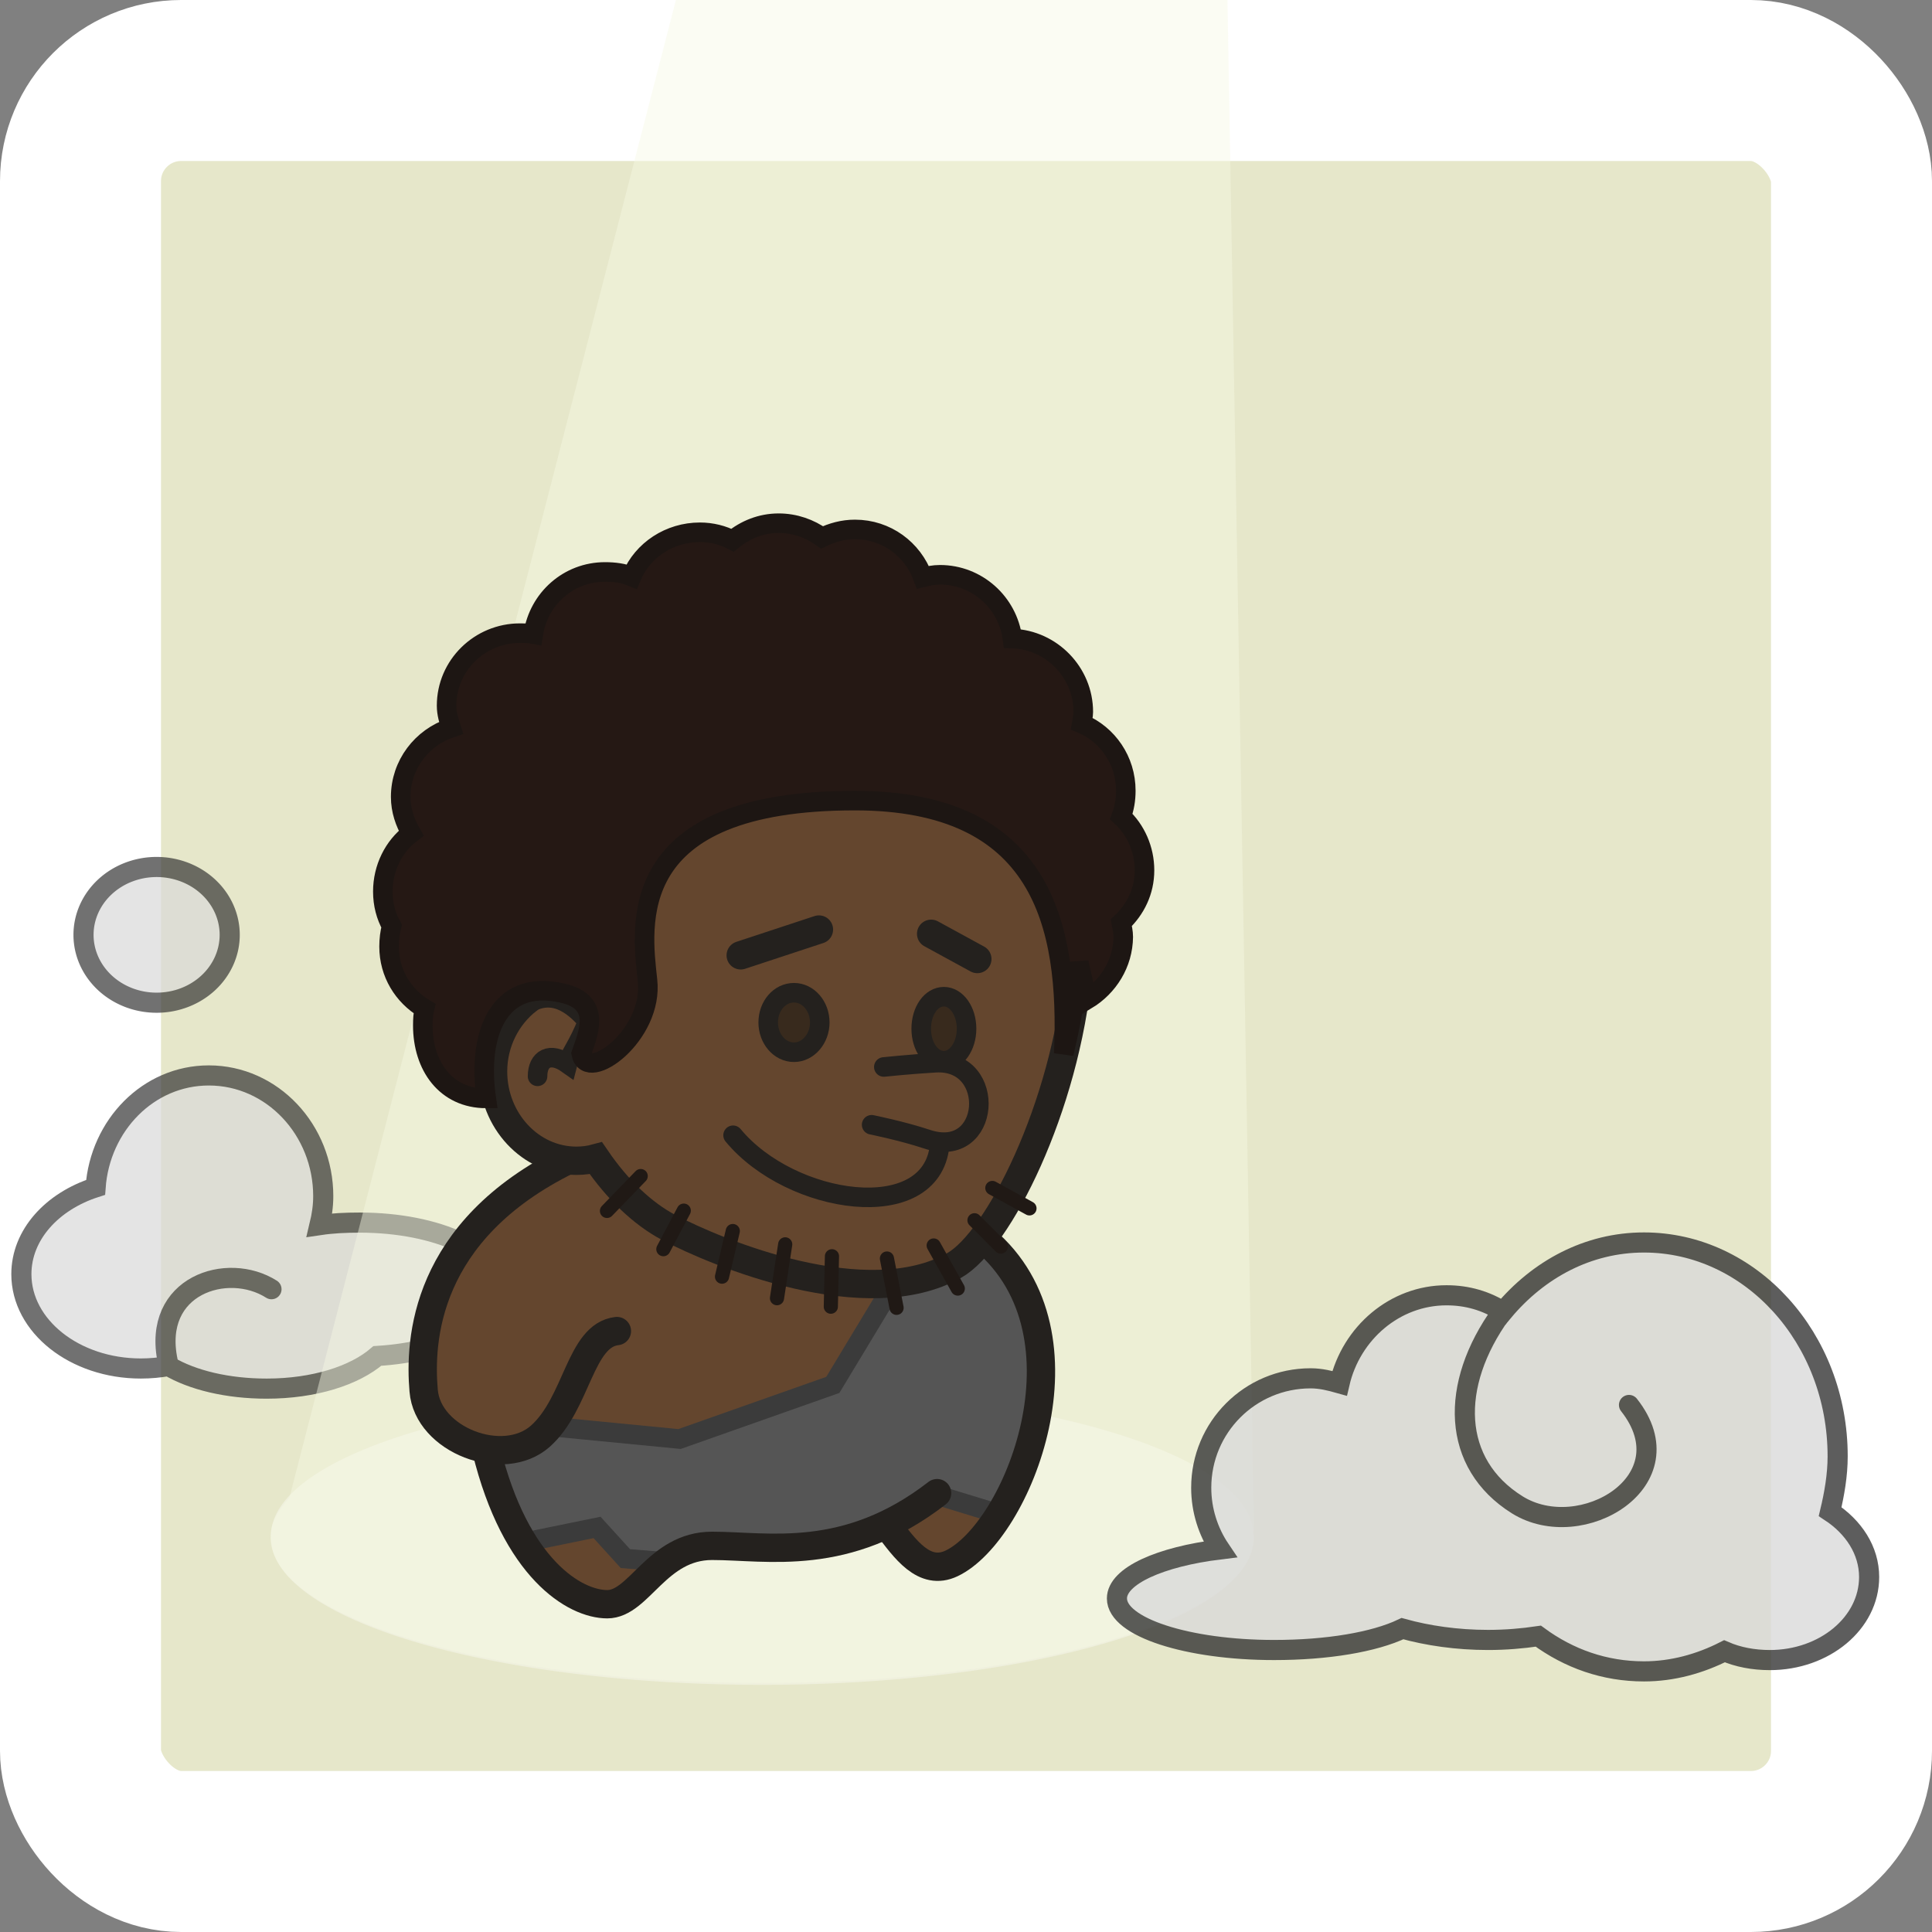 <?xml version="1.0" encoding="UTF-8" standalone="no"?>
<!-- Created with Inkscape (http://www.inkscape.org/) -->
<svg
   xmlns:svg="http://www.w3.org/2000/svg"
   xmlns="http://www.w3.org/2000/svg"
   version="1.0"
   width="100%"
   height="100%"
   viewBox="0 0 48 48"
   id="svg2383">
  <rect x="0" y="0" width="48" height="48" fill="#808080" stroke="none"/>
  <defs
     id="defs2385" />
  <rect
     width="44"
     height="44"
     ry="2.5"
     x="2"
     y="2"
     id="r2393"
     style="fill:#e6e7ca;fill-opacity:1;fill-rule:evenodd;stroke:#ffffff;stroke-width:4;stroke-linecap:round;stroke-linejoin:miter;marker:none;stroke-miterlimit:4;stroke-dasharray:none;stroke-dashoffset:0;stroke-opacity:1;visibility:visible;display:inline;overflow:visible;enable-background:accumulate" />
  <g
     id="g2471"
     style="opacity:0.7">
    <path
       d="M 5.188,26.719 C 3.685,26.719 2.486,27.959 2.375,29.5 C 1.289,29.849 0.531,30.681 0.531,31.656 C 0.531,32.945 1.853,34 3.5,34 C 3.736,34 3.968,33.978 4.188,33.938 C 4.782,34.29 5.653,34.5 6.625,34.5 C 7.803,34.5 8.807,34.177 9.375,33.688 C 11.103,33.584 12.438,32.891 12.438,32.031 C 12.438,31.1 10.871,30.375 8.938,30.375 C 8.581,30.375 8.261,30.39 7.938,30.438 C 7.994,30.204 8.031,29.97 8.031,29.719 C 8.031,28.072 6.763,26.719 5.188,26.719 z"
       id="path2453"
       style="opacity:1;fill:#d9d9d9;fill-opacity:1;fill-rule:evenodd;stroke:#353535;stroke-width:0.5;stroke-linecap:butt;stroke-linejoin:miter;marker:none;marker-start:none;marker-mid:none;marker-end:none;stroke-miterlimit:4;stroke-dasharray:none;stroke-dashoffset:0;stroke-opacity:1;visibility:visible;display:inline;overflow:visible;enable-background:accumulate" />
    <path
       d="M 5.707,23.226 A 1.816,1.686 0 1 1 2.075,23.226 A 1.816,1.686 0 1 1 5.707,23.226 z"
       id="path2461"
       style="opacity:1;fill:#d9d9d9;fill-opacity:1;fill-rule:evenodd;stroke:#353535;stroke-width:0.5;stroke-linecap:butt;stroke-linejoin:miter;marker:none;marker-start:none;marker-mid:none;marker-end:none;stroke-miterlimit:4;stroke-dasharray:none;stroke-dashoffset:0;stroke-opacity:1;visibility:visible;display:inline;overflow:visible;enable-background:accumulate" />
    <path
       d="M 4.166,33.815 C 3.769,31.93 5.654,31.335 6.745,32.03"
       id="path2469"
       style="opacity:1;fill:none;fill-opacity:1;fill-rule:evenodd;stroke:#353535;stroke-width:0.5;stroke-linecap:round;stroke-linejoin:miter;marker:none;marker-start:none;marker-mid:none;marker-end:none;stroke-miterlimit:4;stroke-dasharray:none;stroke-dashoffset:0;stroke-opacity:1;visibility:visible;display:inline;overflow:visible;enable-background:accumulate" />
  </g>
  <path
     d="M 31.143,38.18 A 12.205,3.647 0 1 1 6.734,38.18 A 12.205,3.647 0 1 1 31.143,38.18 z"
     id="path2480"
     style="opacity:0.8;fill:#ffffff;fill-opacity:0.445;fill-rule:evenodd;stroke:none;stroke-width:0.5;stroke-linecap:round;stroke-linejoin:miter;marker:none;marker-start:none;marker-mid:none;marker-end:none;stroke-miterlimit:4;stroke-dasharray:none;stroke-dashoffset:0;stroke-opacity:1;visibility:visible;display:inline;overflow:visible;enable-background:accumulate" />
  <path
     d="M 30.438,-3.344 L 17.406,-2.375 L 7.188,37.219 C 6.903,37.527 6.719,37.852 6.719,38.188 C 6.719,40.201 12.201,41.812 18.938,41.812 C 25.674,41.812 31.156,40.201 31.156,38.188 C 31.156,38.135 31.132,38.083 31.125,38.031 L 31.156,38.031 L 30.438,-3.344 z"
     id="path3252"
     style="fill:#f5f7e3;fill-opacity:0.445;fill-rule:evenodd;stroke:none;stroke-width:1px;stroke-linecap:butt;stroke-linejoin:miter;stroke-opacity:1" />
  <g
     transform="matrix(0.704,0,0,0.704,-65.549,10.563)"
     id="g3327">
    <path
       d="M 113.4,25.84 C 108.3,28.34 107.91,32.34 108.06,34.09 C 108.15,35.16 109.19,35.93 110.28,36.12 L 110.28,36.15 C 111.31,40.37 113.39,41.62 114.53,41.62 C 115.66,41.62 116.29,39.56 118.25,39.56 C 119.82,39.56 121.94,39.92 124.37,38.78 L 124.43,38.84 C 125.05,39.66 125.71,40.61 126.68,40.15 C 129.02,39.04 131.8,32.11 127.84,28.75 L 113.4,25.84 z"
       id="p3208"
       style="fill:#64462e;fill-opacity:1;fill-rule:evenodd;stroke:none;marker:none;visibility:visible;display:inline;overflow:visible;enable-background:accumulate" />
    <path
       d="M 125.84,28.34 L 122.5,33.87 L 117.09,35.78 L 112.56,35.34 L 110.31,36.31 C 110.65,37.64 111.1,38.65 111.59,39.43 L 114.18,38.9 L 115.18,40 L 116.65,40.12 C 117.08,39.81 117.58,39.56 118.25,39.56 C 119.82,39.56 121.94,39.92 124.37,38.78 L 124.43,38.84 C 124.53,38.97 124.61,39.11 124.71,39.25 L 126.34,37.81 L 128.37,38.43 C 129.98,35.87 130.84,31.29 127.84,28.75 L 125.84,28.34 z"
       id="p2537"
       style="opacity:1;fill:#555555;fill-opacity:1;fill-rule:evenodd;stroke:none;marker:none;visibility:visible;display:inline;overflow:visible;enable-background:accumulate" />
    <path
       d="M 125.84,28.34 L 122.5,33.87 L 117.09,35.78 L 112.56,35.34 M 126.34,37.81 L 128.37,38.43 M 111.59,39.43 L 114.18,38.9 L 115.18,40 L 116.65,40.12"
       id="p2542"
       style="opacity:1;fill:none;fill-opacity:1;fill-rule:evenodd;stroke:#3b3b3b;stroke-width:0.69;stroke-linecap:butt;stroke-linejoin:miter;marker:none;stroke-miterlimit:4;stroke-dasharray:none;stroke-dashoffset:0;stroke-opacity:1;visibility:visible;display:inline;overflow:visible;enable-background:accumulate" />
    <path
       d="M 113.17,25.93 C 108.07,28.43 107.91,32.33 108.06,34.07 C 108.2,35.82 110.87,36.84 112.18,35.68 C 113.49,34.51 113.57,32.12 114.88,31.97"
       id="p3234"
       style="fill:none;fill-opacity:1;fill-rule:evenodd;stroke:#24211e;stroke-width:1;stroke-linecap:round;stroke-linejoin:miter;marker:none;stroke-miterlimit:4;stroke-dasharray:none;stroke-dashoffset:0;stroke-opacity:1;visibility:visible;display:inline;overflow:visible;enable-background:accumulate" />
    <path
       d="M 110.27,36.16 C 111.3,40.37 113.4,41.61 114.54,41.61 C 115.67,41.61 116.29,39.55 118.24,39.55 C 120.2,39.55 122.98,40.17 126.18,37.69"
       id="p3236"
       style="fill:none;fill-opacity:1;fill-rule:evenodd;stroke:#24211e;stroke-width:1;stroke-linecap:round;stroke-linejoin:miter;marker:none;stroke-miterlimit:4;stroke-dasharray:none;stroke-dashoffset:0;stroke-opacity:1;visibility:visible;display:inline;overflow:visible;enable-background:accumulate" />
    <path
       d="M 124.42,38.83 C 125.04,39.65 125.72,40.63 126.69,40.17 C 129.03,39.06 131.82,32.11 127.85,28.75"
       id="p3238"
       style="fill:none;fill-opacity:1;fill-rule:evenodd;stroke:#24211e;stroke-width:1;stroke-linecap:butt;stroke-linejoin:miter;marker:none;stroke-miterlimit:4;stroke-dasharray:none;stroke-dashoffset:0;stroke-opacity:1;visibility:visible;display:inline;overflow:visible;enable-background:accumulate" />
    <g
       id="g3483">
      <path
         d="M 120.64,7.4 C 113.71,7.1 109.69,12.21 111.73,20.28 C 111,20.85 110.51,21.77 110.51,22.81 C 110.51,24.54 111.83,25.96 113.45,25.96 C 113.69,25.96 113.92,25.93 114.14,25.87 C 114.91,27 115.8,27.83 116.7,28.31 C 118.45,29.23 123.7,31.4 126.79,29.65 C 129.88,27.9 136.27,10.92 124.01,7.93 C 122.83,7.62 121.7,7.45 120.64,7.4 z"
         id="p3212"
         style="fill:#64462e;fill-opacity:1;fill-rule:evenodd;stroke:none;marker:none;visibility:visible;display:inline;overflow:visible;enable-background:accumulate" />
      <path
         d="M 119.25,18.71 L 122.01,17.8"
         id="p3222"
         style="fill:none;fill-opacity:1;fill-rule:evenodd;stroke:#24211e;stroke-width:1;stroke-linecap:round;stroke-linejoin:miter;marker:none;stroke-miterlimit:4;stroke-dasharray:none;stroke-dashoffset:0;stroke-opacity:1;visibility:visible;display:inline;overflow:visible;enable-background:accumulate" />
      <path
         d="M 125.97,17.95 L 127.6,18.84"
         id="p3224"
         style="fill:none;fill-opacity:1;fill-rule:evenodd;stroke:#24211e;stroke-width:1;stroke-linecap:round;stroke-linejoin:miter;marker:none;stroke-miterlimit:4;stroke-dasharray:none;stroke-dashoffset:0;stroke-opacity:1;visibility:visible;display:inline;overflow:visible;enable-background:accumulate" />
      <path
         d="M 120.64,7.4 C 113.71,7.1 109.69,12.21 111.73,20.28 C 111,20.85 110.51,21.77 110.51,22.81 C 110.51,24.54 111.83,25.96 113.45,25.96 C 113.69,25.96 113.92,25.93 114.14,25.87 C 114.91,27 115.8,27.83 116.7,28.31 C 118.45,29.23 123.7,31.4 126.79,29.65 C 129.88,27.9 136.27,10.92 124.01,7.93 C 122.83,7.62 121.7,7.45 120.64,7.4 z"
         id="p3241"
         style="fill:none;fill-rule:evenodd;stroke:#24211e;stroke-width:1;stroke-linecap:butt;stroke-linejoin:miter;stroke-miterlimit:4;stroke-dasharray:none;stroke-opacity:1;display:inline" />
      <path
         d="M 111.63,20.49 C 112.57,19.85 113.32,20.42 113.85,21.04 C 113.5,21.92 113.23,22.19 113.14,22.54 C 112.52,22.1 112.08,22.36 112.08,22.98"
         id="p3243"
         style="fill:none;fill-opacity:1;fill-rule:evenodd;stroke:#24211e;stroke-width:0.69;stroke-linecap:round;stroke-linejoin:miter;marker:none;stroke-miterlimit:4;stroke-dasharray:none;stroke-dashoffset:0;stroke-opacity:1;visibility:visible;display:inline;overflow:visible;enable-background:accumulate" />
      <g
         transform="translate(96,0)"
         id="g3245"
         style="display:inline">
        <path
           d="M 19.72,26.5 L 18.53,27.73"
           id="p3247"
           style="fill:none;fill-rule:evenodd;stroke:#201915;stroke-width:0.5;stroke-linecap:round;stroke-linejoin:miter;stroke-miterlimit:4;stroke-dasharray:none;stroke-opacity:1;display:inline" />
        <path
           d="M 21.24,27.72 L 20.52,29.08"
           id="p3249"
           style="fill:none;fill-rule:evenodd;stroke:#201915;stroke-width:0.5;stroke-linecap:round;stroke-linejoin:miter;stroke-miterlimit:4;stroke-dasharray:none;stroke-opacity:1;display:inline" />
        <path
           d="M 22.97,28.44 L 22.59,30.05"
           id="p3252"
           style="fill:none;fill-rule:evenodd;stroke:#201915;stroke-width:0.5;stroke-linecap:round;stroke-linejoin:miter;stroke-miterlimit:4;stroke-dasharray:none;stroke-opacity:1;display:inline" />
        <path
           d="M 24.82,28.91 L 24.53,30.81"
           id="p3254"
           style="fill:none;fill-rule:evenodd;stroke:#201915;stroke-width:0.5;stroke-linecap:round;stroke-linejoin:miter;stroke-miterlimit:4;stroke-dasharray:none;stroke-opacity:1;display:inline" />
        <path
           d="M 26.47,29.33 L 26.43,31.11"
           id="p3256"
           style="fill:none;fill-rule:evenodd;stroke:#201915;stroke-width:0.5;stroke-linecap:round;stroke-linejoin:miter;stroke-miterlimit:4;stroke-dasharray:none;stroke-opacity:1;display:inline" />
        <path
           d="M 28.41,29.41 L 28.75,31.15"
           id="p3258"
           style="fill:none;fill-rule:evenodd;stroke:#201915;stroke-width:0.5;stroke-linecap:round;stroke-linejoin:miter;stroke-miterlimit:4;stroke-dasharray:none;stroke-opacity:1;display:inline" />
        <path
           d="M 30.06,28.95 L 30.91,30.47"
           id="p3260"
           style="fill:none;fill-rule:evenodd;stroke:#201915;stroke-width:0.5;stroke-linecap:round;stroke-linejoin:miter;stroke-miterlimit:4;stroke-dasharray:none;stroke-opacity:1;display:inline" />
        <path
           d="M 31.5,28.06 L 32.43,28.99"
           id="p3262"
           style="fill:none;fill-rule:evenodd;stroke:#201915;stroke-width:0.5;stroke-linecap:round;stroke-linejoin:miter;stroke-miterlimit:4;stroke-dasharray:none;stroke-opacity:1;display:inline" />
        <path
           d="M 32.13,26.92 L 33.44,27.64"
           id="p3264"
           style="fill:none;fill-rule:evenodd;stroke:#201915;stroke-width:0.5;stroke-linecap:round;stroke-linejoin:miter;stroke-miterlimit:4;stroke-dasharray:none;stroke-opacity:1;display:inline" />
      </g>
      <path
         d="M 120.59,3.46 C 119.97,3.46 119.41,3.69 118.96,4.06 C 118.62,3.88 118.22,3.78 117.81,3.78 C 116.74,3.78 115.79,4.41 115.4,5.34 C 115.11,5.22 114.79,5.18 114.46,5.18 C 113.17,5.18 112.12,6.13 111.93,7.37 C 111.77,7.34 111.63,7.34 111.46,7.34 C 110.04,7.34 108.87,8.48 108.87,9.9 C 108.87,10.18 108.95,10.43 109.03,10.68 C 108,11.02 107.25,11.98 107.25,13.12 C 107.25,13.59 107.4,14.02 107.62,14.4 C 107,14.87 106.62,15.63 106.62,16.46 C 106.62,16.91 106.73,17.32 106.93,17.68 C 106.87,17.91 106.84,18.15 106.84,18.4 C 106.84,19.34 107.34,20.14 108.09,20.59 C 108.04,20.79 108.03,20.97 108.03,21.18 C 108.03,22.61 108.84,23.76 110.27,23.76 C 109.95,21.58 110.65,19.52 112.94,20.04 C 114.39,20.35 113.85,21.51 113.62,22.18 C 113.83,23.25 116.18,21.52 115.96,19.59 C 115.75,17.65 115.11,13.25 123.28,13.25 C 129.86,13.25 130.85,17.58 130.65,22.18 C 130.9,21.14 131.1,20.06 131.18,18.96 C 131.27,19.37 131.38,19.8 131.46,20.28 C 132.22,19.82 132.74,19 132.75,18.06 C 132.75,17.89 132.71,17.72 132.68,17.56 C 133.18,17.09 133.5,16.45 133.5,15.71 C 133.5,14.97 133.19,14.28 132.68,13.81 C 132.79,13.52 132.84,13.22 132.84,12.9 C 132.84,11.83 132.2,10.92 131.28,10.53 C 131.3,10.4 131.34,10.26 131.34,10.12 C 131.34,8.73 130.22,7.58 128.84,7.53 C 128.67,6.26 127.59,5.28 126.28,5.28 C 126.06,5.28 125.88,5.32 125.68,5.37 C 125.32,4.38 124.39,3.68 123.28,3.68 C 122.86,3.68 122.47,3.79 122.12,3.96 C 121.69,3.65 121.16,3.46 120.59,3.46 z"
         id="p3439"
         style="opacity:1;fill:#251814;fill-opacity:1;fill-rule:evenodd;stroke:#1d1613;stroke-width:0.69;stroke-linecap:butt;stroke-linejoin:miter;marker:none;stroke-miterlimit:4;stroke-dasharray:none;stroke-dashoffset:0;stroke-opacity:1;visibility:visible;display:inline;overflow:visible;enable-background:accumulate" />
      <path
         d="M 124.3,22.65 C 124.3,22.65 125.25,22.55 126.13,22.5 C 128.32,22.38 128.09,25.95 125.83,25.2 C 124.96,24.91 123.87,24.69 123.87,24.69"
         id="p3315"
         style="opacity:1;fill:none;fill-opacity:1;fill-rule:evenodd;stroke:#24211e;stroke-width:0.69;stroke-linecap:round;stroke-linejoin:miter;marker:none;stroke-miterlimit:4;stroke-dasharray:none;stroke-dashoffset:0;stroke-opacity:1;visibility:visible;display:inline;overflow:visible;enable-background:accumulate" />
      <path
         d="M 118.98,25.06 C 121.02,27.53 125.98,28.26 126.27,25.42"
         id="p3321"
         style="opacity:1;fill:none;fill-opacity:1;fill-rule:evenodd;stroke:#24211e;stroke-width:0.69;stroke-linecap:round;stroke-linejoin:miter;marker:none;stroke-miterlimit:4;stroke-dasharray:none;stroke-dashoffset:0;stroke-opacity:1;visibility:visible;display:inline;overflow:visible;enable-background:accumulate" />
      <path
         d="M 122.04,21.08 C 122.04,21.65 121.63,22.13 121.13,22.13 C 120.62,22.13 120.22,21.65 120.22,21.08 C 120.22,20.5 120.62,20.03 121.13,20.03 C 121.63,20.03 122.04,20.5 122.04,21.08 L 122.04,21.08 z"
         id="p3323"
         style="opacity:1;fill:#382a1d;fill-opacity:1;fill-rule:evenodd;stroke:#24211e;stroke-width:0.69;stroke-linecap:round;stroke-linejoin:miter;marker:none;stroke-miterlimit:4;stroke-dasharray:none;stroke-dashoffset:0;stroke-opacity:1;visibility:visible;display:inline;overflow:visible;enable-background:accumulate" />
      <path
         d="M 127.22,21.3 C 127.22,21.92 126.86,22.43 126.42,22.43 C 125.97,22.43 125.62,21.92 125.62,21.3 C 125.62,20.67 125.97,20.17 126.42,20.17 C 126.86,20.17 127.22,20.67 127.22,21.3 L 127.22,21.3 z"
         id="p3325"
         style="opacity:1;fill:#382a1d;fill-opacity:1;fill-rule:evenodd;stroke:#24211e;stroke-width:0.69;stroke-linecap:round;stroke-linejoin:miter;marker:none;stroke-miterlimit:4;stroke-dasharray:none;stroke-dashoffset:0;stroke-opacity:1;visibility:visible;display:inline;overflow:visible;enable-background:accumulate" />
    </g>
  </g>
  <g
     id="g2476"
     style="opacity:0.8">
    <path
       d="M 40.844,30.869 C 39.452,30.869 38.221,31.537 37.344,32.588 C 36.929,32.321 36.459,32.181 35.938,32.181 C 34.655,32.181 33.57,33.119 33.281,34.369 C 33.047,34.303 32.817,34.244 32.562,34.244 C 31.059,34.244 29.844,35.459 29.844,36.963 C 29.844,37.527 30.019,38.059 30.312,38.494 C 28.823,38.676 27.75,39.154 27.75,39.713 C 27.75,40.429 29.508,40.994 31.656,40.994 C 32.977,40.994 34.14,40.798 34.844,40.463 C 35.47,40.637 36.195,40.744 36.969,40.744 C 37.405,40.744 37.822,40.709 38.219,40.65 C 38.978,41.208 39.865,41.525 40.844,41.525 C 41.555,41.525 42.236,41.334 42.844,41.025 C 43.18,41.171 43.565,41.244 43.969,41.244 C 45.329,41.244 46.437,40.327 46.438,39.181 C 46.438,38.515 46.049,37.936 45.469,37.556 C 45.573,37.121 45.656,36.653 45.656,36.181 C 45.656,33.246 43.493,30.869 40.844,30.869 z"
       id="path2438"
       style="opacity:1;fill:#d9d9d9;fill-opacity:1;fill-rule:evenodd;stroke:#353535;stroke-width:0.5;stroke-linecap:butt;stroke-linejoin:miter;marker:none;marker-start:none;marker-mid:none;marker-end:none;stroke-miterlimit:4;stroke-dasharray:none;stroke-dashoffset:0;stroke-opacity:1;visibility:visible;display:inline;overflow:visible;enable-background:accumulate" />
    <path
       d="M 37.297,32.625 C 36.008,34.41 36.061,36.365 37.694,37.386 C 39.281,38.378 41.96,36.791 40.472,34.906"
       id="path2467"
       style="opacity:1;fill:none;fill-opacity:1;fill-rule:evenodd;stroke:#353535;stroke-width:0.5;stroke-linecap:round;stroke-linejoin:miter;marker:none;marker-start:none;marker-mid:none;marker-end:none;stroke-miterlimit:4;stroke-dasharray:none;stroke-dashoffset:0;stroke-opacity:1;visibility:visible;display:inline;overflow:visible;enable-background:accumulate" />
  </g>
</svg>
